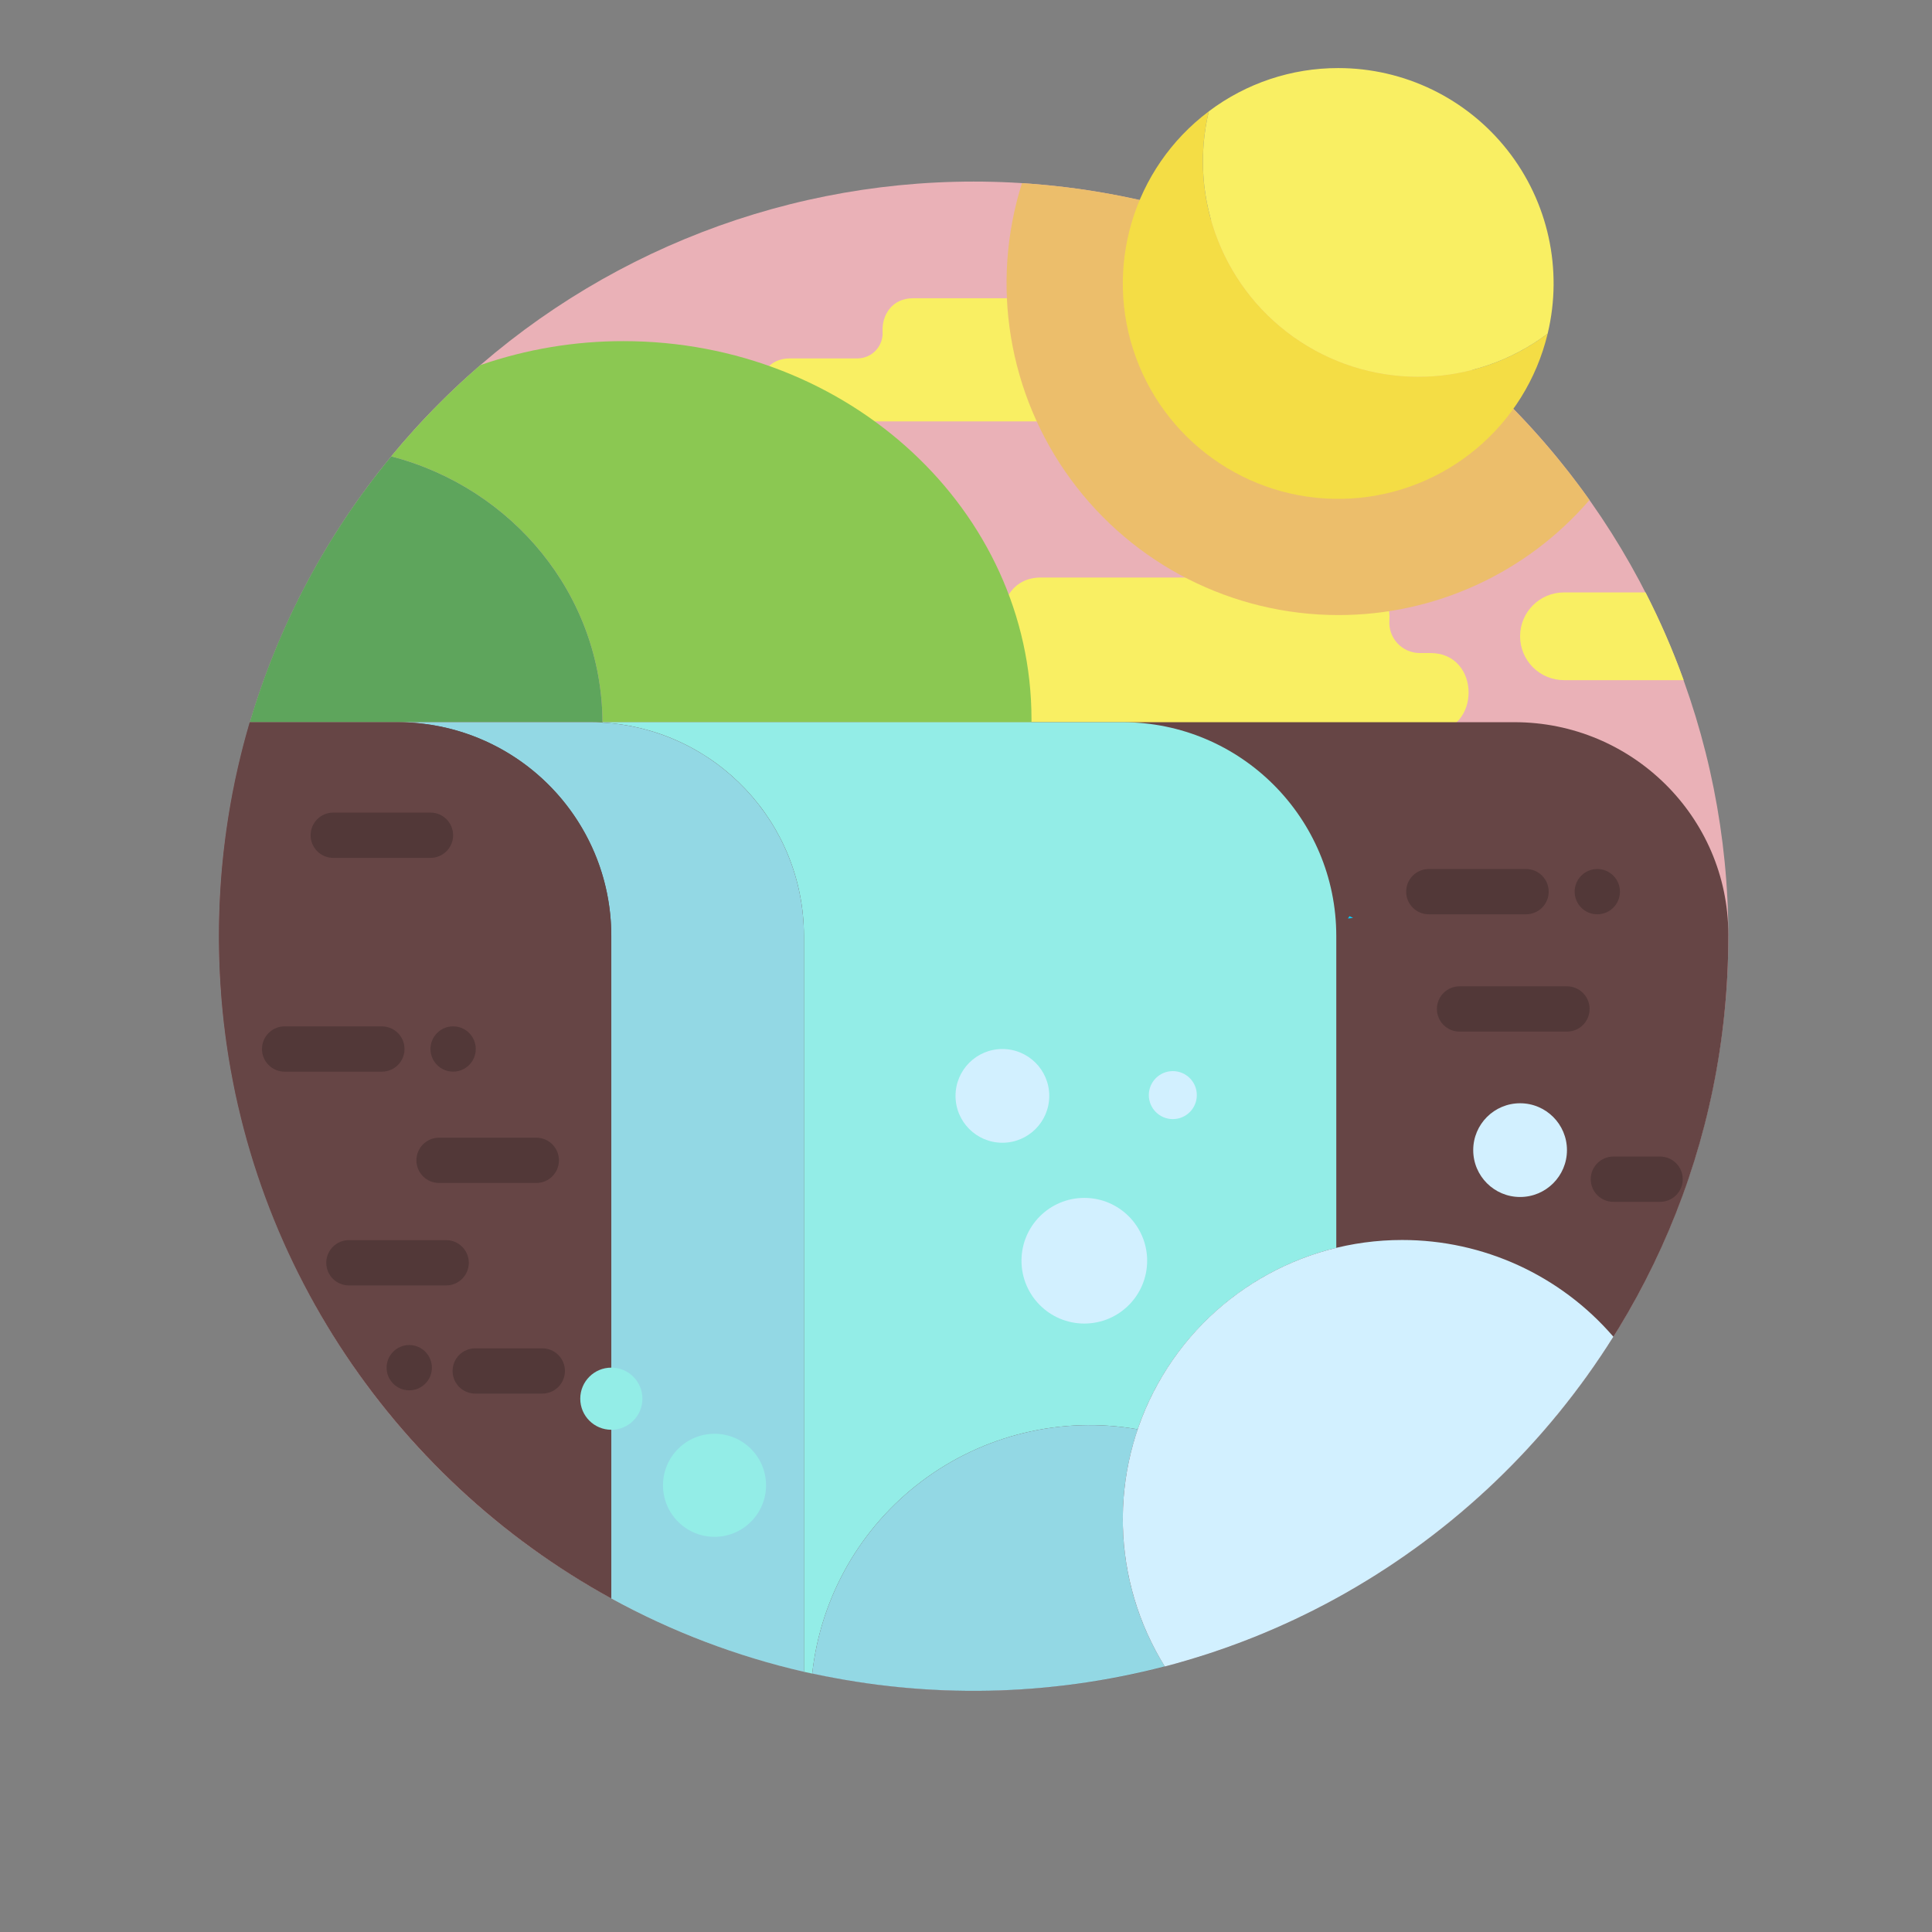 <?xml version="1.0" standalone="no"?><!DOCTYPE svg PUBLIC "-//W3C//DTD SVG 1.1//EN" "http://www.w3.org/Graphics/SVG/1.1/DTD/svg11.dtd"><svg height="1024" legacy-metrics="false" node-id="1" sillyvg="true" template-height="1024" template-width="1024" version="1.1" viewBox="0 0 1024 1024" width="1024" xmlns="http://www.w3.org/2000/svg" xmlns:xlink="http://www.w3.org/1999/xlink"><rect x="0" y="0" width="1024" height="1024" fill="#808080" stroke="none"/><defs node-id="40"></defs><path d="M 916.05 496.24 C 916.05 602.33 873.91 704.07 798.89 779.08 C 723.88 854.10 622.14 896.24 516.05 896.24 C 409.96 896.24 308.22 854.10 233.21 779.08 C 158.19 704.07 116.05 602.33 116.05 496.24 C 116.05 390.15 158.19 288.41 233.21 213.40 C 308.22 138.38 409.96 96.24 516.05 96.24 C 622.14 96.24 723.88 138.38 798.89 213.40 C 873.91 288.41 916.05 390.15 916.05 496.24 Z" fill="#eab1b7" fill-rule="nonzero" node-id="42" stroke="none" target-height="800" target-width="800" target-x="116.05" target-y="96.24"></path><path d="M 758.15 346.12 L 752.41 346.12 C 747.93 346.10 743.66 344.21 740.62 340.91 C 737.59 337.61 736.06 333.20 736.41 328.73 C 737.18 317.73 730.46 306.10 716.23 306.10 L 551.67 306.10 C 537.67 306.10 530.96 317.33 531.46 328.17 C 531.90 337.86 524.60 346.12 514.90 346.12 L 469.72 346.12 C 442.72 346.12 442.72 388.04 469.72 388.04 L 758.15 388.04 C 785.12 388.00 785.16 346.12 758.15 346.12 Z" fill="#f9ef63" fill-rule="nonzero" node-id="44" stroke="none" target-height="81.94" target-width="328.922" target-x="449.47" target-y="306.1"></path><path d="M 132.40 382.78 C 120.55 422.96 115.08 464.75 116.18 506.62 C 121.68 722.78 300.00 896.36 516.27 896.24 C 737.08 896.13 916.05 717.09 916.05 496.24 L 916.05 495.06 C 915.86 432.88 864.91 382.78 802.73 382.78 Z" fill="#664545" fill-rule="nonzero" node-id="46" stroke="none" target-height="513.46" target-width="799.975" target-x="116.075" target-y="382.78"></path><path d="M 714.43 486.82 L 717.17 486.53 L 715.26 485.59 L 714.43 486.82 Z" fill="#05cdff" fill-rule="nonzero" node-id="48" stroke="none" target-height="1.23" target-width="2.74" target-x="714.43" target-y="485.59"></path><path d="M 648.34 189.94 L 643.77 189.94 C 640.19 189.93 636.78 188.43 634.36 185.80 C 631.94 183.17 630.72 179.65 631.00 176.08 C 631.61 167.32 626.26 158.08 614.93 158.08 L 483.89 158.08 C 472.76 158.08 467.39 167.03 467.78 175.66 C 468.04 179.33 466.77 182.95 464.27 185.65 C 461.78 188.36 458.28 189.92 454.60 189.96 L 418.60 189.96 C 397.12 189.96 397.08 223.34 418.60 223.34 L 648.34 223.34 C 669.82 223.32 669.86 189.94 648.34 189.94 Z" fill="#f9ef63" fill-rule="nonzero" node-id="50" stroke="none" target-height="65.26" target-width="261.99" target-x="402.475" target-y="158.08"></path><path d="M 207.33 241.88 C 271.59 258.55 318.98 315.25 319.33 382.78 L 546.71 382.78 C 546.71 382.28 546.71 381.78 546.71 381.29 C 546.71 270.57 449.89 180.81 330.46 180.81 C 304.63 180.77 278.99 185.06 254.58 193.51 C 237.50 208.28 221.70 224.46 207.33 241.88 Z" fill="#8bc852" fill-rule="nonzero" node-id="52" stroke="none" target-height="201.97" target-width="339.38" target-x="207.33" target-y="180.81"></path><path d="M 595.00 382.78 L 319.34 382.78 C 319.34 382.85 319.34 382.91 319.34 382.98 C 379.27 386.45 426.09 436.06 426.10 496.09 L 426.10 886.09 C 427.56 886.42 429.03 886.72 430.49 887.04 C 434.96 846.43 456.04 809.48 488.71 784.95 C 521.39 760.43 562.76 750.51 603.00 757.56 C 619.36 709.63 659.05 673.36 708.26 661.39 L 708.26 496.09 C 708.25 433.53 657.56 382.81 595.00 382.78 Z" fill="#93ede7" fill-rule="nonzero" node-id="54" stroke="none" target-height="504.26" target-width="388.92" target-x="319.34" target-y="382.78"></path><path d="M 312.79 382.78 L 319.34 382.78 C 318.98 315.25 271.59 258.55 207.34 241.88 C 173.13 283.32 147.64 331.25 132.41 382.78 L 312.79 382.78 Z" fill="#5ea55c" fill-rule="nonzero" node-id="56" stroke="none" target-height="140.9" target-width="186.93" target-x="132.41" target-y="241.88"></path><path d="M 319.35 383.00 C 319.35 382.93 319.35 382.87 319.35 382.80 L 312.80 382.80 C 315.00 382.78 317.18 382.86 319.35 383.00 Z" fill="#5ea55c" fill-rule="nonzero" node-id="58" stroke="none" target-height="0.2" target-width="6.55" target-x="312.8" target-y="382.8"></path><path d="M 319.35 383.00 C 317.18 382.88 314.99 382.80 312.79 382.80 L 210.70 382.80 C 273.26 382.82 323.97 433.53 324.00 496.09 L 324.00 847.20 C 356.08 864.80 390.44 877.89 426.10 886.09 L 426.10 496.09 C 426.08 436.07 379.27 386.47 319.35 383.00 Z" fill="#93d8e4" fill-rule="nonzero" node-id="60" stroke="none" target-height="503.29" target-width="215.4" target-x="210.7" target-y="382.8"></path><path d="M 308.33 438.58 C 287.97 404.00 250.83 382.77 210.70 382.78 L 132.40 382.78 C 127.63 398.93 123.89 415.37 121.21 432.00 C 117.78 453.25 116.05 474.74 116.05 496.27 C 116.05 504.77 116.34 513.20 116.87 521.56 C 125.64 662.14 207.00 783.06 324.00 847.20 L 324.00 496.09 C 324.03 475.86 318.62 456.00 308.33 438.58 Z" fill="#664545" fill-rule="nonzero" node-id="62" stroke="none" target-height="464.42" target-width="207.95" target-x="116.05" target-y="382.78"></path><path d="M 595.12 805.25 C 595.11 789.03 597.78 772.91 603.02 757.56 C 562.78 750.51 521.41 760.41 488.73 784.93 C 456.05 809.45 434.97 846.39 430.49 887.00 C 492.22 900.43 556.23 899.14 617.37 883.24 C 602.80 859.84 595.09 832.82 595.12 805.25 Z" fill="#93d8e4" fill-rule="nonzero" node-id="64" stroke="none" target-height="140.786" target-width="186.88" target-x="430.49" target-y="755.342"></path><path d="M 743.15 657.22 C 689.42 657.21 639.90 686.31 613.78 733.26 C 587.66 780.21 589.03 837.63 617.37 883.28 C 649.05 875.01 679.59 862.86 708.28 847.09 C 709.97 846.16 711.66 845.22 713.33 844.27 C 771.09 811.43 819.81 764.77 855.12 708.49 C 827.05 675.91 786.16 657.19 743.15 657.22 Z" fill="#d2f0ff" fill-rule="nonzero" node-id="66" stroke="none" target-height="226.06" target-width="259.967" target-x="595.153" target-y="657.22"></path><path d="M 709.28 326.00 C 760.45 326.06 809.09 303.78 842.46 265.00 C 774.61 169.40 665.83 104.93 541.66 97.08 C 524.79 150.51 534.37 208.79 567.48 254.00 C 600.58 299.21 653.24 325.95 709.28 326.00 Z" fill="#ecbe6b" fill-rule="nonzero" node-id="68" stroke="none" target-height="228.92" target-width="308.954" target-x="533.506" target-y="97.08"></path><path d="M 637.56 85.56 C 637.57 76.61 638.62 67.70 640.71 59.00 C 600.46 89.24 584.77 142.27 602.09 189.54 C 619.42 236.81 665.66 267.15 715.91 264.22 C 766.17 261.29 808.57 225.79 820.29 176.83 C 785.71 202.81 739.41 207.02 700.71 187.69 C 662.01 168.36 637.56 128.82 637.56 85.56 Z" fill="#f4dd45" fill-rule="nonzero" node-id="70" stroke="none" target-height="205.406" target-width="225.127" target-x="595.163" target-y="59"></path><path d="M 709.28 36.08 C 684.54 36.05 660.46 44.10 640.71 59.00 C 629.51 105.80 648.87 154.60 689.10 181.01 C 729.34 207.41 781.81 205.74 820.29 176.83 C 828.45 142.84 820.58 106.98 798.93 79.53 C 777.28 52.08 744.25 36.07 709.29 36.08 Z" fill="#f9ef63" fill-rule="nonzero" node-id="72" stroke="none" target-height="163.59" target-width="185.87" target-x="637.573" target-y="36.08"></path><path d="M 828.92 314.00 C 816.08 314.00 805.68 324.40 805.68 337.24 L 805.68 337.24 C 805.68 343.41 808.12 349.32 812.48 353.68 C 816.84 358.04 822.75 360.49 828.92 360.49 L 892.39 360.49 C 886.65 344.58 879.90 329.05 872.18 314.00 Z" fill="#f9ef63" fill-rule="nonzero" node-id="74" stroke="none" target-height="46.49" target-width="86.71" target-x="805.68" target-y="314"></path><path d="M 556.13 580.84 C 556.13 594.56 545.01 605.68 531.29 605.68 C 517.57 605.68 506.45 594.56 506.45 580.84 C 506.45 567.12 517.57 556.00 531.29 556.00 C 545.01 556.00 556.13 567.12 556.13 580.84 Z" fill="#d2f0ff" fill-rule="nonzero" node-id="76" stroke="none" target-height="49.68" target-width="49.68" target-x="506.45" target-y="556"></path><path d="M 830.52 609.59 C 830.52 623.31 819.40 634.43 805.68 634.43 C 791.96 634.43 780.84 623.31 780.84 609.59 C 780.84 595.87 791.96 584.75 805.68 584.75 C 819.40 584.75 830.52 595.87 830.52 609.59 Z" fill="#d2f0ff" fill-rule="nonzero" node-id="78" stroke="none" target-height="49.68" target-width="49.68" target-x="780.84" target-y="584.75"></path><path d="M 252.16 555.99 C 252.16 562.62 246.79 567.99 240.16 567.99 C 233.53 567.99 228.16 562.62 228.16 555.99 C 228.16 549.36 233.53 543.99 240.16 543.99 C 246.79 543.99 252.16 549.36 252.16 555.99 Z" fill="#523838" fill-rule="nonzero" node-id="80" stroke="none" target-height="24" target-width="24" target-x="228.16" target-y="543.99"></path><path d="M 228.91 724.90 C 228.91 731.53 223.54 736.90 216.91 736.90 C 210.28 736.90 204.91 731.53 204.91 724.90 C 204.91 718.27 210.28 712.90 216.91 712.90 C 223.54 712.90 228.91 718.27 228.91 724.90 Z" fill="#523838" fill-rule="nonzero" node-id="82" stroke="none" target-height="24" target-width="24" target-x="204.91" target-y="712.9"></path><path d="M 406.02 787.24 C 406.02 802.32 393.79 814.55 378.71 814.55 C 363.63 814.55 351.40 802.32 351.40 787.24 C 351.40 772.16 363.63 759.93 378.71 759.93 C 393.79 759.93 406.02 772.16 406.02 787.24 Z" fill="#93ede7" fill-rule="nonzero" node-id="84" stroke="none" target-height="54.62" target-width="54.62" target-x="351.4" target-y="759.93"></path><path d="M 340.49 741.34 C 340.49 750.44 333.12 757.81 324.02 757.81 C 314.92 757.81 307.55 750.44 307.55 741.34 C 307.55 732.24 314.92 724.87 324.02 724.87 C 333.12 724.87 340.49 732.24 340.49 741.34 Z" fill="#93ede7" fill-rule="nonzero" node-id="86" stroke="none" target-height="32.94" target-width="32.94" target-x="307.55" target-y="724.87"></path><path d="M 608.01 668.21 C 608.01 686.60 593.10 701.51 574.71 701.51 C 556.32 701.51 541.41 686.60 541.41 668.21 C 541.41 649.82 556.32 634.91 574.71 634.91 C 593.10 634.91 608.01 649.82 608.01 668.21 Z" fill="#d2f0ff" fill-rule="nonzero" node-id="88" stroke="none" target-height="66.6" target-width="66.6" target-x="541.41" target-y="634.91"></path><path d="M 634.34 580.43 C 634.34 587.46 628.65 593.15 621.62 593.15 C 614.59 593.15 608.90 587.46 608.90 580.43 C 608.90 573.40 614.59 567.71 621.62 567.71 C 628.65 567.71 634.34 573.40 634.34 580.43 Z" fill="#d2f0ff" fill-rule="nonzero" node-id="90" stroke="none" target-height="25.44" target-width="25.44" target-x="608.9" target-y="567.71"></path><path d="M 228.16 454.69 L 176.63 454.69 C 170.00 454.69 164.63 449.32 164.63 442.69 C 164.63 436.06 170.00 430.69 176.63 430.69 L 228.16 430.69 C 234.79 430.69 240.16 436.06 240.16 442.69 C 240.16 449.32 234.79 454.69 228.16 454.69 Z" fill="#523838" fill-rule="nonzero" node-id="92" stroke="none" target-height="24" target-width="75.53" target-x="164.63" target-y="430.69"></path><path d="M 202.40 568.00 L 150.86 568.00 C 144.23 568.00 138.86 562.63 138.86 556.00 C 138.86 549.37 144.23 544.00 150.86 544.00 L 202.40 544.00 C 209.03 544.00 214.40 549.37 214.40 556.00 C 214.40 562.63 209.03 568.00 202.40 568.00 Z" fill="#523838" fill-rule="nonzero" node-id="94" stroke="none" target-height="24" target-width="75.54" target-x="138.86" target-y="544"></path><path d="M 858.60 472.60 C 858.60 479.23 853.23 484.60 846.60 484.60 C 839.97 484.60 834.60 479.23 834.60 472.60 C 834.60 465.97 839.97 460.60 846.60 460.60 C 853.23 460.60 858.60 465.97 858.60 472.60 Z" fill="#523838" fill-rule="nonzero" node-id="96" stroke="none" target-height="24" target-width="24" target-x="834.6" target-y="460.6"></path><path d="M 808.84 484.60 L 757.30 484.60 C 750.67 484.60 745.30 479.23 745.30 472.60 C 745.30 465.97 750.67 460.60 757.30 460.60 L 808.84 460.60 C 815.47 460.60 820.84 465.97 820.84 472.60 C 820.84 479.23 815.47 484.60 808.84 484.60 Z" fill="#523838" fill-rule="nonzero" node-id="98" stroke="none" target-height="24" target-width="75.54" target-x="745.3" target-y="460.6"></path><path d="M 830.52 546.77 L 773.59 546.77 C 766.96 546.77 761.59 541.40 761.59 534.77 C 761.59 528.14 766.96 522.77 773.59 522.77 L 830.52 522.77 C 837.15 522.77 842.52 528.14 842.52 534.77 C 842.52 541.40 837.15 546.77 830.52 546.77 Z" fill="#523838" fill-rule="nonzero" node-id="100" stroke="none" target-height="24" target-width="80.93" target-x="761.59" target-y="522.77"></path><path d="M 879.88 637.00 L 855.12 637.00 C 848.49 637.00 843.12 631.63 843.12 625.00 C 843.12 618.37 848.49 613.00 855.12 613.00 L 879.88 613.00 C 886.51 613.00 891.88 618.37 891.88 625.00 C 891.88 631.63 886.51 637.00 879.88 637.00 Z" fill="#523838" fill-rule="nonzero" node-id="102" stroke="none" target-height="24" target-width="48.76" target-x="843.12" target-y="613"></path><path d="M 284.25 627.00 L 232.71 627.00 C 226.08 627.00 220.71 621.63 220.71 615.00 C 220.71 608.37 226.08 603.00 232.71 603.00 L 284.25 603.00 C 290.88 603.00 296.25 608.37 296.25 615.00 C 296.25 621.63 290.88 627.00 284.25 627.00 Z" fill="#523838" fill-rule="nonzero" node-id="104" stroke="none" target-height="24" target-width="75.54" target-x="220.71" target-y="603"></path><path d="M 236.47 681.30 L 184.93 681.30 C 178.30 681.30 172.93 675.93 172.93 669.30 C 172.93 662.67 178.30 657.30 184.93 657.30 L 236.47 657.30 C 243.10 657.30 248.47 662.67 248.47 669.30 C 248.47 675.93 243.10 681.30 236.47 681.30 Z" fill="#523838" fill-rule="nonzero" node-id="106" stroke="none" target-height="24" target-width="75.54" target-x="172.93" target-y="657.3"></path><path d="M 287.42 738.64 L 251.88 738.64 C 245.25 738.64 239.88 733.27 239.88 726.64 C 239.88 720.01 245.25 714.64 251.88 714.64 L 287.42 714.64 C 294.05 714.64 299.42 720.01 299.42 726.64 C 299.42 733.27 294.05 738.64 287.42 738.64 Z" fill="#523838" fill-rule="nonzero" node-id="108" stroke="none" target-height="24" target-width="59.54" target-x="239.88" target-y="714.64"></path></svg>